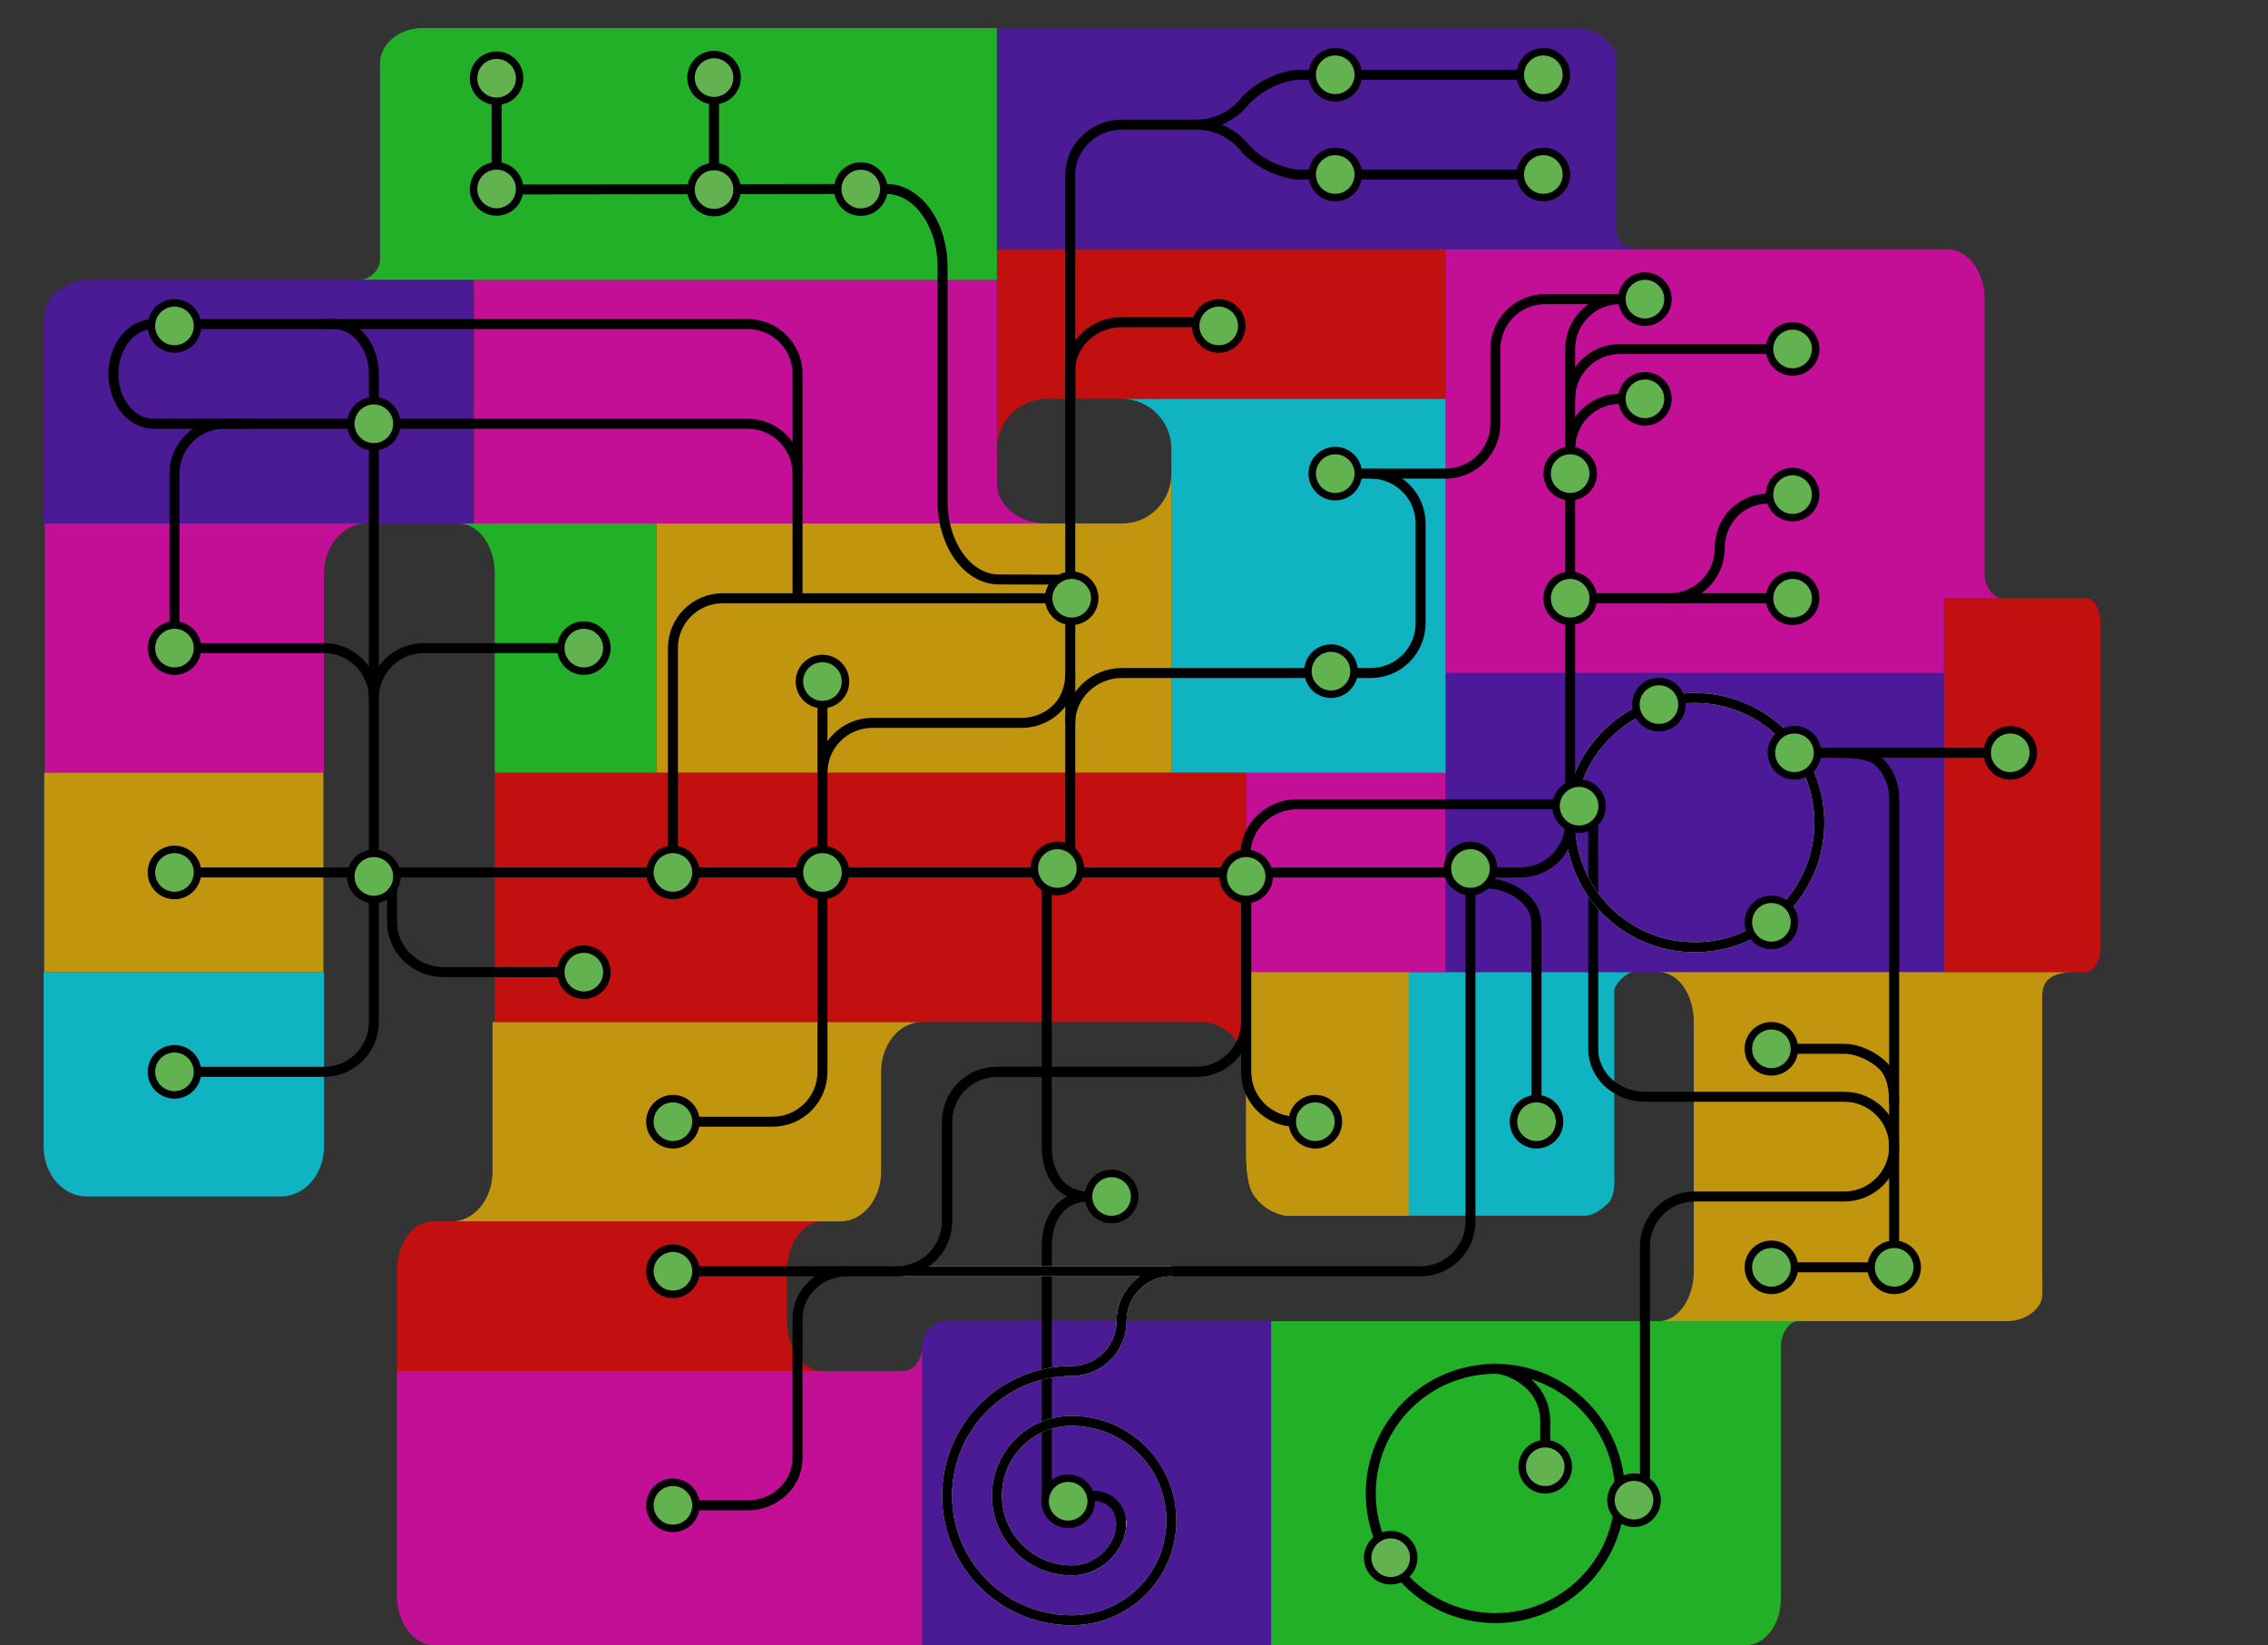 <?xml version="1.0" encoding="utf-8"?>
<!-- Generator: Adobe Illustrator 16.0.0, SVG Export Plug-In . SVG Version: 6.00 Build 0)  -->
<!DOCTYPE svg PUBLIC "-//W3C//DTD SVG 1.1//EN" "http://www.w3.org/Graphics/SVG/1.1/DTD/svg11.dtd">
<svg version="1.1" id="Layer_1" xmlns:x="http://ns.adobe.com/Extensibility/1.0/" xmlns:i="http://ns.adobe.com/AdobeIllustrator/10.0/" xmlns:graph="http://ns.adobe.com/Graphs/1.0/"
	 xmlns="http://www.w3.org/2000/svg" xmlns:xlink="http://www.w3.org/1999/xlink" x="0px" y="0px" width="910px" height="660px"
	 viewBox="0 0 910 660" enable-background="new 0 0 910 660" xml:space="preserve">
<rect x="0" y="0" width="910" height="660" fill="#333333" stroke="none"/>
<g id="_x3C_Group_x3E_GlucuronateMetabolism_1_" opacity="0.7" enable-background="new    ">
	<g>
		<path fill="#FFBF00" d="M565.167,487.715V390h-65.161L500,461.5c0,4.319,0,14.333,3.5,18.5c4.334,6.166,11.181,7.715,13,7.715
			H565.167"/>
	</g>
	<g>
		<path fill="#FFBF00" d="M565.167,487.715V390h-65.161L500,461.5c0,4.319,0,14.333,3.5,18.5c4.334,6.166,11.181,7.715,13,7.715
			H565.167"/>
	</g>
</g>
<g id="_x3C_Group_x3E_AsparatateAminoAcidGroupSynthesis_4_" opacity="0.7">
	<path fill="#00EAFF" d="M565.167,487.715V390h80.312l0,0h9.536c-1.654,0-7.35,4.119-7.35,7.939v70.894
		c0,3.671,0.834,10.458-2.478,13.954c-2.678,2.392-5.666,4.928-9.561,4.928H565.167"/>
</g>
<g id="_x3C_Group_x3E_AsparatateAminoAcidGroupSynthesis_1_" opacity="0.7">
	<path fill="#19E624" d="M510,660V530h189.125l0,0h22.458c-3.896,0-7.053,5.263-7.053,10.347v101.245
		c0,4.883-1.485,9.563-4.132,13.017c-2.646,3.452-6.232,5.392-9.974,5.392H510"/>
</g>
<g id="_x3C_Group_x3E_PyruvateDecarboxylation" opacity="0.7">
	<rect x="500.005" y="310" fill="#FF00BF" width="79.995" height="80"/>
</g>
<g id="_x3C_Group_x3E_BranchedAminoAcidSynthesis" opacity="0.7">
	<path fill="#FF00BF" d="M370,660H174.303c-3.993,0-7.821-2.107-10.644-5.858c-2.823-3.751-4.409-8.838-4.409-14.142v-90h203.224
		c1.998,0,3.911-1.054,5.323-2.929s2.205-4.419,2.205-7.071L370,660"/>
</g>
<g id="_x3C_Group_x3E_AsparatateAminoAcidGroupSynthesis" opacity="0.7">
	<path fill="#FF00BF" d="M580,100h201.374c3.956,0,7.75,2.107,10.548,5.858s4.369,8.838,4.369,14.142v110c0,5.523,3.338,10,7.458,10
		H780v30H580V100"/>
</g>
<g id="_x3C_Group_x3E_PentoseInterconversion" opacity="0.7">
	<path fill="#FF00BF" d="M399.619,96"/>
	<path fill="#FF00BF" d="M400,112.286v81.429c0,8.995,8.688,16.286,19.714,16.286H190.131v-97.714H400z"/>
</g>
<g id="_x3C_Group_x3E_InositolMetabolism" opacity="0.7">
	<path fill="#FF00BF" d="M147.233,210H17.983v100H130v-80C130,218.954,137.715,210,147.233,210"/>
</g>
<g id="_x3C_Group_x3E_AsparatateAminoAcidGroupSynthesis_3_" opacity="0.7">
	<path fill="#19E624" d="M400,11.25v101.036H171.097l0,0h-27.18c4.716,0,8.536-4.09,8.536-8.041V25.557
		c0-3.795,1.797-7.433,4.999-10.117c3.203-2.682,7.544-4.19,12.073-4.19H400"/>
</g>
<g id="_x3C_Group_x3E_CelluloseAndSucroseMetabolism" opacity="0.7">
	<rect x="17.742" y="310" fill="#FFBF00" width="112.017" height="80"/>
</g>
<g id="_x3C_Group_x3E_CitricAcidCycle" opacity="0.7" enable-background="new    ">
	<rect x="580" y="270" opacity="0.7" fill="#6600FF" enable-background="new    " width="200" height="120"/>
</g>
<g id="_x3C_Group_x3E_FattyAcidMetabolism" opacity="0.7" enable-background="new    ">
	<path opacity="0.68" fill="#6600FF" enable-background="new    " d="M370,540c0-5.523,4.477-10,10-10h130v130H370V540"/>
</g>
<g id="_x3C_Group_x3E_AsparatateAminoAcidGroupSynthesis_2_" opacity="0.7" enable-background="new    ">
	<path opacity="0.68" fill="#6600FF" enable-background="new    " d="M400,11.25h231.375c4.547,0,8.905,1.324,12.12,3.681
		c3.214,2.357,5.02,5.553,5.02,8.887v69.119c0,3.471,3.835,7.063,8.567,7.063h-27.284l0,0H400V11.25"/>
</g>
<g id="_x3C_Group_x3E_GlucuronateMetabolism" opacity="0.7" enable-background="new    ">
	<path opacity="0.68" fill="#6600FF" enable-background="new    " d="M190,112.286H35.658c-4.815,0-9.434,1.716-12.839,4.77
		c-3.405,3.055-5.319,7.196-5.319,11.516V210H190V112.286"/>
</g>
<g id="_x3C_Group_x3E_AminoSugarsMetabolism" opacity="0.7">
	<path fill="#FFBF00" d="M369.935,410c-4.353,0-8.522,2.107-11.603,5.858s-4.807,8.838-4.807,14.142v40c0,11.046-7.351,20-16.411,20
		H181.221c4.353,0,8.526-2.107,11.603-5.858c3.078-3.751,4.806-8.838,4.806-14.142v-60H369.935"/>
</g>
<g id="_x3C_Group_x3E_GlutamateAminoAcidGroupSynthesis" opacity="0.7">
	<path fill="#FFBF00" d="M833.479,390H665.623c3.708,0,7.262,2.107,9.884,5.857c2.625,3.752,4.099,8.839,4.099,14.143v100
		c0,11.046-6.264,20-13.98,20h138.653c0,0,7.688,0.667,12.676-4.836c2.718-3.333,2.647-3.333,2.44-15.164V400
		c-0.008-5.523,2.122-10,13.193-10"/>
</g>
<g id="_x3C_Group_x3E_SmallAminoAcidSynthesis" opacity="0.7">
	<path fill="#FF0000" d="M330,490c-3.773,0-7.393,2.107-10.062,5.858c-2.668,3.751-4.163,8.838-4.163,14.142v20
		c0,11.046,6.361,20,14.229,20H159.25v-40c0-11.046,6.37-20,14.229-20H330"/>
</g>
<g id="_x3C_Group_x3E_PorphyrinsAndCorronoidsMetabolism" opacity="0.7">
	<path fill="#FF0000" d="M780,390h57.046c1.513,0,2.964-1.055,4.033-2.93c1.07-1.875,1.671-4.418,1.671-7.07V250
		c0-5.523-2.553-10-5.704-10H780V390"/>
</g>
<g id="_x3C_Group_x3E_AromaticAminoAcidSynthesis" opacity="0.7">
	<path fill="#00EAFF" d="M450,160h130v150H470V180C470,168.954,461.046,160,450,160"/>
</g>
<g id="_x3C_Group_x3E_PentosePhosphatePathway" opacity="0.7">
	<path fill="#FFBF00" d="M450.332,210H263.488v100H470V190C470,201.046,461.194,210,450.332,210"/>
</g>
<g id="_x3C_Group_x3E_LactoseAndGalactoseMetabolism" opacity="0.7">
	<path fill="#19E624" d="M184.059,210h79.429v100H198.5v-80C198.5,218.954,192.035,210,184.059,210"/>
</g>
<g id="_x3C_Group_x3E_StarchAndGlycogenMetabolism" opacity="0.7">
	<path fill="#00EAFF" d="M17.5,390v70c0,11.046,7.749,20,17.308,20h77.885c4.59,0,8.992-2.107,12.238-5.858
		C128.177,470.391,130,465.304,130,460v-70H17.5"/>
</g>
<g id="_x3C_Group_x3E_HistidineMetabolism" opacity="0.7">
	<path fill="#FF0000" d="M400.047,180v-80H580v60H420.042c-5.302,0-10.388,2.107-14.138,5.858S400.047,174.696,400.047,180"/>
</g>
<g id="_x3C_Group_x3E_GlycolysisAndGluconeogenesis" opacity="0.7">
	<path fill="#FF0000" d="M198.5,310v100h283.227c4.854,0,9.494,2.107,12.93,5.858c3.425,3.751,5.35,8.838,5.35,14.142V310H198.5"/>
</g>
<g>
	<path fill="none" stroke="#000000" stroke-width="4" stroke-miterlimit="10" d="M670,240c5.304,0,10.391-2.107,14.142-5.858
		S690,225.304,690,220c0-11.046,8.334-20.159,20-20"/>
	<path fill="none" stroke="#000000" stroke-width="4" stroke-miterlimit="10" d="M420,355.166V460c0,11.046,5.704,20,16.75,20
		c-11.046,0-16.75,8.954-16.75,20v103.417"/>
	<path fill="none" stroke="#FFFFFF" stroke-width="4" stroke-miterlimit="10" d="M360,510h110c-11.046,0-20,8.954-20,20
		c0,5.304-2.107,10.391-5.858,14.142S435.304,550,430,550c-27.614,0-50,22.386-50,50s22.386,50,50,50c22.091,0,40-17.909,40-40
		s-17.909-40-40-40c-16.569,0-30,13.431-30,30s13.431,30,30,30c11.046,0,20-8.954,20-20"/>
	<path fill="none" stroke="#000000" stroke-width="4" stroke-miterlimit="10" d="M639.25,330v90.75
		c0,11.046,9.704,19.25,20.75,19.25h80c11.046,0,20,8.954,20,20s-8.954,20-20,20h-60c-5.304,0-10.391,2.107-14.142,5.858
		S660,494.696,660,500v93"/>
	<path fill="none" stroke="#FFFFFF" stroke-width="4" stroke-miterlimit="10" d="M726.194,310.866
		C728.707,316.932,730,323.434,730,330c0,27.614-22.386,50-50,50s-50-22.386-50-50s22.386-50,50-50
		C700.223,280,718.455,292.182,726.194,310.866z"/>
	<path fill="none" stroke="#000000" stroke-width="4" stroke-miterlimit="10" d="M726.194,310.866
		C728.707,316.932,730,323.434,730,330c0,27.614-22.386,50-50,50s-50-22.386-50-50s22.386-50,50-50
		C700.223,280,718.455,292.182,726.194,310.866z"/>
	<path fill="none" stroke="#000000" stroke-width="4" stroke-miterlimit="10" d="M630,330c0,11.046-8.954,20-20,20H80"/>
	<path fill="none" stroke="#000000" stroke-width="4" stroke-miterlimit="10" d="M150,344.003V280c0-11.046-8.954-20-20-20H79.25"/>
	<path fill="none" stroke="#000000" stroke-width="4" stroke-miterlimit="10" d="M270,341.584V260c0-11.046,8.954-20,20-20h130.75"
		/>
	<path fill="none" stroke="#000000" stroke-width="4" stroke-miterlimit="10" d="M429.427,340.751V148.5
		c0-10.583,9.527-19.25,20.573-19.25h30"/>
	<path fill="none" stroke="#000000" stroke-width="4" stroke-miterlimit="10" d="M429.427,161.875V70c0-11.046,9.527-20,20.573-20
		h30c7.869,0,15.279-3.705,20-10c5.409-5.409,12.427-8.918,20-10h90"/>
	<path fill="none" stroke="#000000" stroke-width="4" stroke-miterlimit="10" d="M70,250v-60c0-11.046,8.954-20,20-20h50.75"/>
	<path fill="none" stroke="#000000" stroke-width="4" stroke-miterlimit="10" d="M150,160v-10c0-5.304-1.694-10.391-4.709-14.142
		S138.187,130,133.924,130H61.577c-8.879,0-16.077,8.954-16.077,20c0,5.304,1.694,10.391,4.709,14.142S57.312,170,61.576,170h40.192
		"/>
	<path fill="none" stroke="#000000" stroke-width="4" stroke-miterlimit="10" d="M150,180v100c0-5.304,2.107-10.391,5.858-14.142
		S164.696,260,170,260h55"/>
	<path fill="none" stroke="#000000" stroke-width="4" stroke-miterlimit="10" d="M130,130h170c5.304,0,10.391,2.107,14.142,5.858
		S320,144.696,320,150v90"/>
	<path fill="none" stroke="#000000" stroke-width="4" stroke-miterlimit="10" d="M159.25,170H300c5.304,0,10.391,2.107,14.142,5.858
		S320,184.696,320,190"/>
	<path fill="none" stroke="#000000" stroke-width="4" stroke-miterlimit="10" d="M330,340v-30c0-11.046,8.954-20,20-20h60
		c5.304,0,10.391-2.107,14.142-5.858s5.285-8.838,5.285-14.142"/>
	<path fill="none" stroke="#000000" stroke-width="4" stroke-miterlimit="10" d="M330,360v70c0,11.046-8.954,20-20,20h-30"/>
	<path fill="none" stroke="#000000" stroke-width="4" stroke-miterlimit="10" d="M150,360v50c0,11.046-8.954,20-20,20H80"/>
	<path fill="none" stroke="#000000" stroke-width="4" stroke-miterlimit="10" d="M480,50c7.869,0,15.279,3.705,20,10
		c5.409,5.409,12.427,8.918,20,10h90"/>
	<path fill="none" stroke="#000000" stroke-width="4" stroke-miterlimit="10" d="M429.427,290c0-11.046,9.527-20,20.573-20h100"/>
	<path fill="none" stroke="#000000" stroke-width="4" stroke-miterlimit="10" d="M630,315V180c0-11.046,8.954-20,20-20"/>
	<path fill="none" stroke="#000000" stroke-width="4" stroke-miterlimit="10" d="M630,180v-40c0-11.046,8.954-20,20-20h-30
		c-5.304,0-10.391,2.107-14.142,5.858S600,134.696,600,140v30c0,11.046-8.954,20-20,20h-35"/>
	<path fill="none" stroke="#000000" stroke-width="4" stroke-miterlimit="10" d="M550,270c5.304,0,10.391-2.107,14.142-5.858
		S570,255.304,570,250v-40c0-11.046-8.954-20-20-20"/>
	<path fill="none" stroke="#000000" stroke-width="4" stroke-miterlimit="10" d="M630,160c0-11.046,8.954-20,20-20h60"/>
	<path fill="none" stroke="#000000" stroke-width="4" stroke-miterlimit="10" d="M737,302.001c5.304,0,13.391,0.106,17.142,3.857
		S760,314.696,760,320v180"/>
	<path fill="none" stroke="#000000" stroke-width="4" stroke-miterlimit="10" d="M720,420.75h20c5.304,0,11.793,3.054,15.544,6.805
		S760,437.446,760,442.75"/>
	<path fill="none" stroke="#000000" stroke-width="4" stroke-miterlimit="10" d="M646.194,580
		c2.513,6.066,3.806,12.568,3.806,19.134c0,27.614-22.386,50-50,50s-50-22.386-50-50s22.386-50,50-50
		C620.223,549.134,638.455,561.316,646.194,580z"/>
	<path fill="none" stroke="#000000" stroke-width="4" stroke-miterlimit="10" d="M599,549c5.304,0,11.391,3.107,15.142,6.858
		S620,564.696,620,570v10"/>
	<path fill="none" stroke="#000000" stroke-width="4" stroke-miterlimit="10" d="M275.75,76.048"/>
	<path fill="none" stroke="#000000" stroke-width="4" stroke-miterlimit="10" d="M590,356.834V490c0,11.046-8.954,20-20,20H470"/>
	<path fill="none" stroke="#000000" stroke-width="4" stroke-miterlimit="10" d="M360,510c11.046,0,20-8.954,20-20v-40
		c0-5.304,2.107-10.391,5.858-14.142S394.696,430,400,430h80c11.046,0,20-8.954,20-20v-50v70c0,11.046,8.954,20,20,20"/>
	<path fill="none" stroke="#000000" stroke-width="4" stroke-miterlimit="10" d="M360,510h110c-11.046,0-20,8.954-20,20
		c0,5.304-2.107,10.391-5.858,14.142S435.304,550,430,550c-27.614,0-50,22.386-50,50s22.386,50,50,50c22.091,0,40-17.909,40-40
		s-17.909-40-40-40c-16.569,0-30,13.431-30,30s13.431,30,30,30c8.425,0,16.141-5.482,18.902-13.446
		c2.979-8.601-1.291-16.55-10.902-16.545"/>
	<path fill="none" stroke="#000000" stroke-width="4" stroke-miterlimit="10" d="M279.25,510L279.25,510H360
		c11.046,0,20-8.954,20-20v-40c0-5.304,2.107-10.391,5.858-14.142S394.696,430,400,430h80c11.046,0,20-8.954,20-20v-50v70
		c0,11.046,8.954,20,20,20"/>
	<path fill="none" stroke="#000000" stroke-width="4" stroke-miterlimit="10" d="M340,510c-5.304,0-10.391,2.003-14.142,5.568
		c-3.751,3.562-5.858,8.397-5.858,13.438v55.88c0,10.499-8.954,19.014-20,19.014h-20.75"/>
	<path fill="none" stroke="#000000" stroke-width="4" stroke-miterlimit="10" d="M225,390h-46.869
		c-5.525,0-10.823-2.107-14.729-5.857c-3.908-3.752-6.102-8.838-6.102-14.143v-14.834"/>
	<path fill="none" stroke="#000000" stroke-width="4" stroke-miterlimit="10" d="M208.5,76l147.125-0.203"/>
	<path fill="none" stroke="#000000" stroke-width="4" stroke-miterlimit="10" d="M797.333,302.001H729.25"/>
	<path fill="none" stroke="#000000" stroke-width="4" stroke-miterlimit="10" d="M710,240h-70"/>
	<path fill="none" stroke="#000000" stroke-width="4" stroke-miterlimit="10" d="M749.551,508.417h-28.229"/>
	<path fill="none" stroke="#000000" stroke-width="4" stroke-miterlimit="10" d="M286.5,66.798V40.381"/>
	<path fill="none" stroke="#000000" stroke-width="4" stroke-miterlimit="10" d="M199.25,67.298V40.881"/>
	<path fill="none" stroke="#000000" stroke-width="4" stroke-miterlimit="10" d="M330.002,282.667v26.417"/>
	<path fill="none" stroke="#000000" stroke-width="4" stroke-miterlimit="10" d="M335.938,76"/>
	<path fill="none" stroke="#000000" stroke-width="4" stroke-miterlimit="10" d="M430,232.542l-29.232-0.083
		c-12.466,0-22.572-14.027-22.572-31.333v-93.998c0-8.309-2.378-16.278-6.611-22.154c-4.233-5.876-9.975-9.178-15.96-9.178"/>
	<path fill="none" stroke="#000000" stroke-width="4" stroke-miterlimit="10" d="M596.987,354.466c5.304,0,11.499,2.615,15.25,6.367
		c3.751,3.75,4.263,7.028,4.263,12.332V450"/>
	<path fill="none" stroke="#000000" stroke-width="4" stroke-miterlimit="10" d="M499.713,342.667c0-11.046,9.527-20,20.573-20
		h110.251"/>
</g>
<g>
	
		<circle id="_x3C_Path_x3E_Glucuronate" fill="#62B24F" stroke="#000000" stroke-width="3" stroke-miterlimit="10" cx="150" cy="170" r="9.25"/>
	
		<circle id="_x3C_Path_x3E_LactoseGalactose" fill="#62B24F" stroke="#000000" stroke-width="3" stroke-miterlimit="10" cx="234.25" cy="260" r="9.25"/>
	
		<circle id="_x3C_Path_x3E_Inositol" fill="#62B24F" stroke="#000000" stroke-width="3" stroke-miterlimit="10" cx="70" cy="260" r="9.25"/>
	
		<circle id="_x3C_Path_x3E_SucroseCellulose" fill="#62B24F" stroke="#000000" stroke-width="3" stroke-miterlimit="10" cx="70" cy="350" r="9.25"/>
	
		<circle id="_x3C_Path_x3E_AmyloseGlycogen" fill="#62B24F" stroke="#000000" stroke-width="3" stroke-miterlimit="10" cx="70" cy="430" r="9.25"/>
	
		<circle id="_x3C_Path_x3E_Glucose" fill="#62B24F" stroke="#000000" stroke-width="3" stroke-miterlimit="10" cx="234.25" cy="390" r="9.25"/>
	
		<circle id="_x3C_Path_x3E_Glucose-1-Phosphate" fill="#62B24F" stroke="#000000" stroke-width="3" stroke-miterlimit="10" cx="150" cy="351.583" r="9.25"/>
	
		<circle id="_x3C_Path_x3E_Glucose-6-Phosphate" fill="#62B24F" stroke="#000000" stroke-width="3" stroke-miterlimit="10" cx="270" cy="350.001" r="9.25"/>
	
		<circle id="_x3C_Path_x3E_Fructose" fill="#62B24F" stroke="#000000" stroke-width="3" stroke-miterlimit="10" cx="330" cy="273.417" r="9.25"/>
	
		<circle id="_x3C_Path_x3E_Ribulose-5-Phosphate" fill="#62B24F" stroke="#000000" stroke-width="3" stroke-miterlimit="10" cx="430" cy="240" r="9.25"/>
	
		<circle id="_x3C_Path_x3E_Fructose-6-Phosphate" fill="#62B24F" stroke="#000000" stroke-width="3" stroke-miterlimit="10" cx="330" cy="350.001" r="9.25"/>
	
		<circle id="_x3C_Path_x3E_GAD-3P" fill="#62B24F" stroke="#000000" stroke-width="3" stroke-miterlimit="10" cx="424.25" cy="348.417" r="9.25"/>
	
		<circle id="_x3C_Path_x3E_Pyruvate" fill="#62B24F" stroke="#000000" stroke-width="3" stroke-miterlimit="10" cx="500" cy="351.583" r="9.25"/>
	
		<circle id="_x3C_Path_x3E_Tryptophan" fill="#62B24F" stroke="#000000" stroke-width="3" stroke-miterlimit="10" cx="535.75" cy="190" r="9.25"/>
	
		<circle id="_x3C_Path_x3E_Histidine" fill="#62B24F" stroke="#000000" stroke-width="3" stroke-miterlimit="10" cx="489" cy="130.75" r="9.25"/>
	
		<circle id="_x3C_Path_x3E_ATPtoAdenosine" fill="#62B24F" stroke="#000000" stroke-width="3" stroke-miterlimit="10" cx="619.25" cy="30" r="9.25"/>
	
		<circle id="_x3C_Path_x3E_GTPtoGuanosine" fill="#62B24F" stroke="#000000" stroke-width="3" stroke-miterlimit="10" cx="619.25" cy="70" r="9.25"/>
	
		<circle id="_x3C_Path_x3E_Serine" fill="#62B24F" stroke="#000000" stroke-width="3" stroke-miterlimit="10" cx="660" cy="120" r="9.25"/>
	
		<circle id="_x3C_Path_x3E_Cysteine" fill="#62B24F" stroke="#000000" stroke-width="3" stroke-miterlimit="10" cx="660" cy="160" r="9.25"/>
	
		<circle id="_x3C_Path_x3E_Methionine" fill="#62B24F" stroke="#000000" stroke-width="3" stroke-miterlimit="10" cx="719.25" cy="140" r="9.25"/>
	
		<circle id="_x3C_Path_x3E_Asparagine" fill="#62B24F" stroke="#000000" stroke-width="3" stroke-miterlimit="10" cx="719.25" cy="198.417" r="9.25"/>
	
		<circle id="_x3C_Path_x3E_Lysine" fill="#62B24F" stroke="#000000" stroke-width="3" stroke-miterlimit="10" cx="719.25" cy="240" r="9.25"/>
	
		<circle id="_x3C_Path_x3E_Aspartate2" fill="#62B24F" stroke="#000000" stroke-width="3" stroke-miterlimit="10" cx="630" cy="240" r="9.25"/>
	
		<circle id="_x3C_Path_x3E_HemoglobinVitaminB12Cytochromes" fill="#62B24F" stroke="#000000" stroke-width="3" stroke-miterlimit="10" cx="806.583" cy="302.001" r="9.25"/>
	
		<circle id="_x3C_Path_x3E_Succinate" fill="#62B24F" stroke="#000000" stroke-width="3" stroke-miterlimit="10" cx="720" cy="302.001" r="9.25"/>
	
		<circle id="_x3C_Path_x3E_Fumarate" fill="#62B24F" stroke="#000000" stroke-width="3" stroke-miterlimit="10" cx="665.623" cy="282.667" r="9.25"/>
	
		<circle id="_x3C_Path_x3E_Oxaloacetate" fill="#62B24F" stroke="#000000" stroke-width="3" stroke-miterlimit="10" cx="633.583" cy="323.417" r="9.25"/>
	
		<circle id="_x3C_Path_x3E_2-oxo-glutarate" fill="#62B24F" stroke="#000000" stroke-width="3" stroke-miterlimit="10" cx="710.75" cy="370" r="9.25"/>
	
		<circle id="_x3C_Path_x3E_Glutamine" fill="#62B24F" stroke="#000000" stroke-width="3" stroke-miterlimit="10" cx="710.75" cy="420.75" r="9.25"/>
	
		<circle id="_x3C_Path_x3E_Glutamate" fill="#62B24F" stroke="#000000" stroke-width="3" stroke-miterlimit="10" cx="760" cy="508.417" r="9.25"/>
	
		<circle id="_x3C_Path_x3E_Proline" fill="#62B24F" stroke="#000000" stroke-width="3" stroke-miterlimit="10" cx="710.75" cy="508.417" r="9.25"/>
	
		<circle id="_x3C_Path_x3E_LactateEthanol" fill="#62B24F" stroke="#000000" stroke-width="3" stroke-miterlimit="10" cx="527.75" cy="450" r="9.25"/>
	
		<circle id="_x3C_Path_x3E_AcetylCoA" fill="#62B24F" stroke="#000000" stroke-width="3" stroke-miterlimit="10" cx="590" cy="348.417" r="9.25"/>
	
		<circle id="_x3C_Path_x3E_GlucosamineChitin" fill="#62B24F" stroke="#000000" stroke-width="3" stroke-miterlimit="10" cx="270" cy="450" r="9.25"/>
	
		<circle id="_x3C_Path_x3E_Fats" fill="#62B24F" stroke="#000000" stroke-width="3" stroke-miterlimit="10" cx="446" cy="480" r="9.25"/>
	
		<circle id="_x3C_Path_x3E_GlycineSerineAlanine" fill="#62B24F" stroke="#000000" stroke-width="3" stroke-miterlimit="10" cx="270" cy="510" r="9.25"/>
	
		<circle id="_x3C_Path_x3E_ValineThreonineLeucineIso-Leucine" fill="#62B24F" stroke="#000000" stroke-width="3" stroke-miterlimit="10" cx="270" cy="603.9" r="9.25"/>
	
		<circle id="_x3C_Path_x3E_FattyAcid" fill="#62B24F" stroke="#000000" stroke-width="3" stroke-miterlimit="10" cx="428.583" cy="602.25" r="9.25"/>
	
		<circle id="_x3C_Path_x3E_Urea" fill="#62B24F" stroke="#000000" stroke-width="3" stroke-miterlimit="10" cx="620" cy="588.417" r="9.25"/>
	
		<circle id="_x3C_Path_x3E_Aspartate" fill="#62B24F" stroke="#000000" stroke-width="3" stroke-miterlimit="10" cx="655.624" cy="601.834" r="9.25"/>
	
		<circle id="_x3C_Path_x3E_Uridine" fill="#62B24F" stroke="#000000" stroke-width="3" stroke-miterlimit="10" cx="286.5" cy="76.048" r="9.25"/>
	
		<circle id="_x3C_Path_x3E_Cytidine" fill="#62B24F" stroke="#000000" stroke-width="3" stroke-miterlimit="10" cx="199.25" cy="75.797" r="9.25"/>
	
		<circle id="_x3C_Path_x3E_UracilEtc" fill="#62B24F" stroke="#000000" stroke-width="3" stroke-miterlimit="10" cx="286.5" cy="31.131" r="9.25"/>
	
		<circle id="_x3C_Path_x3E_CytosineEtc" fill="#62B24F" stroke="#000000" stroke-width="3" stroke-miterlimit="10" cx="199.25" cy="31.381" r="9.25"/>
	
		<circle id="_x3C_Path_x3E_AMP" fill="#62B24F" stroke="#000000" stroke-width="3" stroke-miterlimit="10" cx="535.75" cy="30" r="9.25"/>
	
		<circle id="_x3C_Path_x3E_GMP" fill="#62B24F" stroke="#000000" stroke-width="3" stroke-miterlimit="10" cx="535.75" cy="70" r="9.25"/>
	
		<circle id="_x3C_Path_x3E_VitaminC" fill="#62B24F" stroke="#000000" stroke-width="3" stroke-miterlimit="10" cx="70" cy="130.75" r="9.25"/>
	
		<circle id="_x3C_Path_x3E_Arginine" fill="#62B24F" stroke="#000000" stroke-width="3" stroke-miterlimit="10" cx="558" cy="624.917" r="9.25"/>
	
		<circle id="_x3C_Path_x3E_Tyrosine" fill="#62B24F" stroke="#000000" stroke-width="3" stroke-miterlimit="10" cx="534.041" cy="269.25" r="9.25"/>
	
		<circle id="_x3C_Path_x3E_Threonine" fill="#62B24F" stroke="#000000" stroke-width="3" stroke-miterlimit="10" cx="630" cy="190" r="9.25"/>
	
		<circle id="_x3C_Path_x3E_AMP_1_" fill="#62B24F" stroke="#000000" stroke-width="3" stroke-miterlimit="10" cx="345.375" cy="75.846" r="9.25"/>
	
		<circle id="_x3C_Path_x3E_Glutamine_1_" fill="#62B24F" stroke="#000000" stroke-width="3" stroke-miterlimit="10" cx="616.5" cy="450" r="9.25"/>
</g>
</svg>

